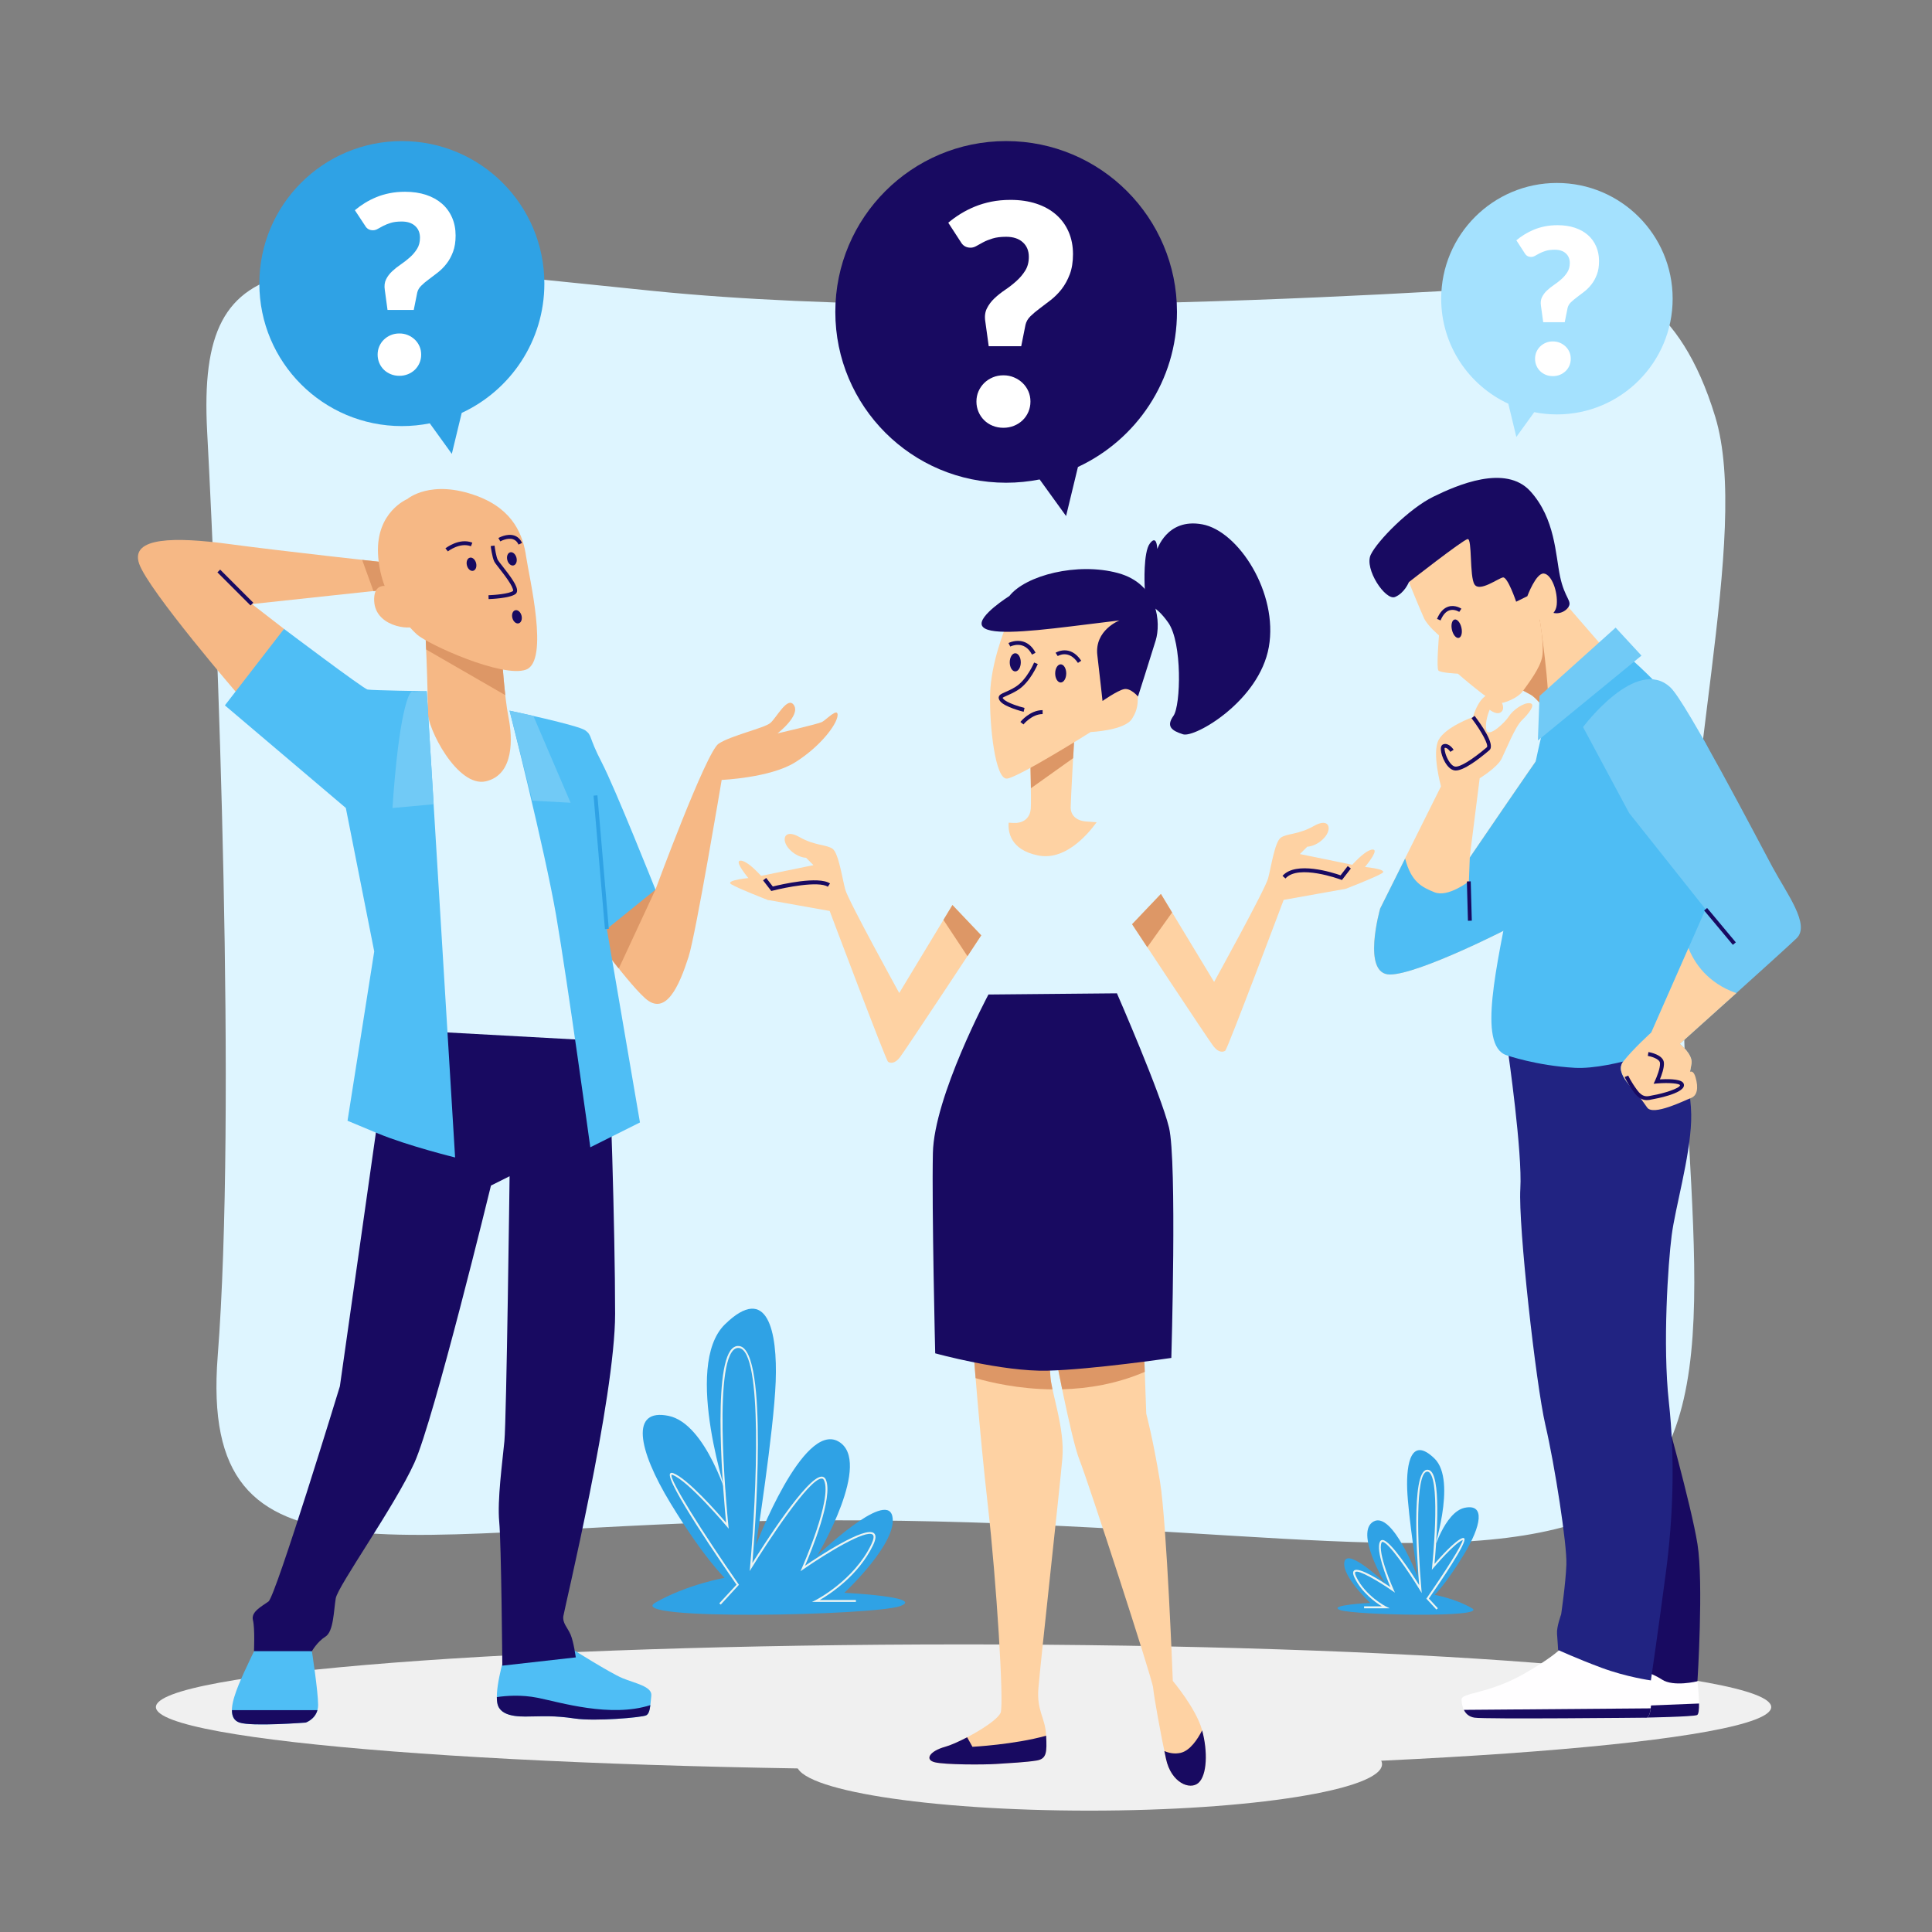 <svg width="500" height="500" viewBox="0 0 500 500" fill="none" xmlns="http://www.w3.org/2000/svg">
                            <rect x="0" y="0" width="500" height="500" fill="#808080" stroke="none"/>
                            <style>
                                #man_3 , #man_2 , #man_1 , #question_2 , #question_1 , #question_3 
                                ,#Group_35 , #Group_34 , #Group_33{
                                    transform-origin: center;
                                    transform-box: fill-box;
                                }
                                #man_3 ,  #man_1 , #Group_34{
                                    animation:translateY 2s linear infinite ;
                                }
                                #man_2 , #Group_33 , #Group_35{
                                    animation:translateX 2s linear infinite ;
                                }
                                #question_2 , #question_1{
                                    animation:rotate 2s linear infinite ;
                                }
                                #question_3{
                                    animation:rotateReverse 2s linear infinite ;
                                }
                                @keyframes translateY {

                                    0%,
                                    100% {
                                        transform: translateY(5px);
                                    }
                                
                                    50% {
                                        transform: translateY(-5px);
                                    }
                                }
                                @keyframes rotate {
                                    0% , 100% {
                                        transform: rotate(0deg)
                                    }
                                    50% {
                                        transform:  rotate(10deg);
                                    }
                                }
                                @keyframes rotateReverse {
                                    0% , 100% {
                                        transform: rotate(0deg)
                                    }
                                    50% {
                                        transform:  rotate(-10deg);
                                    }
                                }
                                @keyframes translateX {

                                    0%,
                                    100% {
                                        transform: translateX(5px);
                                    }
                                
                                    50% {
                                        transform: translateX(-5px);
                                    }
                                }
                            </style>
                            <g id="question 1">
                            <g id="BACKGROUND">
                            <path id="Vector" d="M409.02 72.98C409.02 72.98 261.29 84.66 168.9 75.28C76.51 65.9 50.89 60.45 53.61 111.69C56.34 162.93 61.24 287.76 56.34 350.99C51.43 414.22 102.67 394.6 205.7 393.51C308.72 392.42 370.87 407.14 410.11 393.51C449.35 379.88 436.82 323.19 435.73 262.69C434.64 202.18 453.17 138.41 443.91 107.88C434.64 77.34 418.29 72.44 409.02 72.98Z" fill="#DEF5FF"/>
                            </g>
                            <g id="OBJECTS">
                            <g id="Group">
                            <path id="Vector_2" d="M281.91 468.59C323.751 468.59 357.67 463.204 357.67 456.56C357.67 449.916 323.751 444.53 281.91 444.53C240.069 444.53 206.15 449.916 206.15 456.56C206.15 463.204 240.069 468.59 281.91 468.59Z" fill="#F0F0F0"/>
                            <path id="Vector_3" d="M249.37 458.01C364.809 458.01 458.39 450.748 458.39 441.79C458.39 432.832 364.809 425.57 249.37 425.57C133.932 425.57 40.35 432.832 40.35 441.79C40.35 450.748 133.932 458.01 249.37 458.01Z" fill="#F0F0F0"/>
                            </g>
                            <g id="Group_2">
                            <path id="Vector_4" d="M187.52 408.34C187.52 408.34 182.13 403.18 173.53 389.04C164.93 374.9 163.19 364.38 173.04 366.43C182.89 368.48 188.61 388.72 188.61 388.72C188.61 388.72 176.53 353.54 187.61 342.74C198.69 331.94 201.23 344.71 200.75 357.54C200.27 370.37 195.64 399.88 195.64 399.88C195.64 399.88 207.77 367.94 216.93 373.02C226.09 378.1 211.54 402.55 211.54 402.55C211.54 402.55 229.27 385.57 230.92 392.33C232.57 399.08 218.53 412.21 218.53 412.21C218.53 412.21 239.67 413.26 232.93 415.67C226.19 418.08 161.37 419.49 169.57 414.78C177.76 410.06 187.52 408.34 187.52 408.34Z" fill="#2FA2E5"/>
                            <path id="Vector_5" d="M186.53 415.27L186.16 414.93L190.61 410.11C187.23 405.25 172.03 383.18 173.43 381.36C173.54 381.22 173.76 381.08 174.2 381.24C177.91 382.59 185.8 391.6 187.92 394.08C187.34 388.22 184.21 354.09 189.48 349.01C190.03 348.48 190.66 348.26 191.35 348.36C198.99 349.45 195.37 396.61 194.71 404.52C197.4 400.19 208.85 382.15 212.64 382.15C212.66 382.15 212.68 382.15 212.71 382.15C213.02 382.17 213.44 382.31 213.71 382.89C215.77 387.35 209.88 401.63 208.33 405.22C211.72 402.91 223.9 394.85 226.18 396.79C226.78 397.3 226.7 398.33 225.94 399.92C222.16 407.79 214.69 412.62 212.16 414.08H221.51V414.58H210.13L211.08 414.11C211.18 414.06 220.99 409.07 225.49 399.7C226.12 398.38 226.25 397.5 225.86 397.17C224.18 395.75 214.2 401.75 207.9 406.13L207.16 406.64L207.53 405.82C207.61 405.64 215.48 387.91 213.26 383.1C213.08 382.71 212.85 382.66 212.68 382.65C212.66 382.65 212.64 382.65 212.63 382.65C209.38 382.65 198.52 399.25 194.59 405.68L194.03 406.59L194.12 405.53C195.83 386.31 197.44 349.74 191.28 348.86C190.74 348.79 190.27 348.95 189.83 349.37C184.36 354.64 188.46 394.42 188.5 394.82L188.59 395.63L188.06 395C187.96 394.88 178.12 383.19 174.03 381.7C173.87 381.64 173.82 381.66 173.82 381.66C173.05 382.7 182.01 396.88 191.13 409.98L191.24 410.14L186.53 415.27Z" fill="#EBF4F2"/>
                            </g>
                            <g id="Group_3">
                            <path id="Vector_6" d="M371.29 412.75C371.29 412.75 374.19 409.97 378.82 402.37C383.45 394.76 384.38 389.11 379.08 390.21C373.78 391.31 370.71 402.2 370.71 402.2C370.71 402.2 377.21 383.28 371.25 377.47C365.29 371.66 363.93 378.53 364.18 385.43C364.44 392.33 366.93 408.21 366.93 408.21C366.93 408.21 360.41 391.03 355.48 393.76C350.55 396.49 358.38 409.64 358.38 409.64C358.38 409.64 348.84 400.51 347.95 404.14C347.06 407.77 354.61 414.83 354.61 414.83C354.61 414.83 343.24 415.39 346.86 416.69C350.48 417.99 385.35 418.74 380.94 416.21C376.54 413.67 371.29 412.75 371.29 412.75Z" fill="#2FA2E5"/>
                            <path id="Vector_7" d="M371.74 416.55L369.14 413.73L369.26 413.56C373.77 407.09 378.44 399.79 378.56 398.54C376.28 399.48 371.15 405.58 371.09 405.64L370.56 406.27L370.64 405.46C370.66 405.25 372.86 383.9 369.96 381.11C369.75 380.91 369.53 380.83 369.28 380.86C366.29 381.29 366.78 399.25 367.85 411.22L367.94 412.28L367.38 411.37C364.46 406.58 359.28 399.04 357.78 399.04C357.77 399.04 357.76 399.04 357.76 399.04C357.69 399.04 357.62 399.07 357.55 399.22C356.38 401.76 360.59 411.25 360.64 411.35L361.01 412.17L360.27 411.66C356.8 409.25 351.55 406.15 350.75 406.83C350.69 406.88 350.53 407.12 350.98 408.05C353.38 413.05 358.62 415.72 358.68 415.75L359.63 416.22H353.02V415.72H357.63C356.01 414.73 352.42 412.2 350.54 408.27C350.38 407.94 349.89 406.92 350.44 406.45C351.66 405.41 357.52 409.18 359.85 410.76C358.84 408.36 356.05 401.33 357.11 399.02C357.28 398.65 357.55 398.56 357.75 398.55C357.76 398.55 357.78 398.55 357.79 398.55C359.8 398.55 365.4 407.22 367.28 410.23C366.79 404.35 365.13 380.96 369.23 380.38C369.63 380.32 370.01 380.45 370.33 380.76C373.11 383.43 371.62 400.74 371.24 404.73C372.65 403.1 376.53 398.76 378.43 398.07C378.75 397.95 378.91 398.09 378.97 398.17C379.73 399.16 372.9 409.22 369.79 413.7L372.12 416.22L371.74 416.55Z" fill="#EBF4F2"/>
                            </g>
                            <g id="man_3">
                            <g id="Group_4">
                            <g id="Group_5">
                            <path id="Vector_8" d="M67.07 424.65C67.07 424.65 63.32 432.15 61.71 436.16C60.1 440.18 58.76 444.73 61.98 445.8C65.19 446.87 79.12 445.8 79.12 445.8C79.12 445.8 82.33 444.73 82.33 441.25C82.33 437.77 80.72 427.33 80.72 427.33L67.07 424.65Z" fill="#4FBEF5"/>
                            <path id="Vector_9" d="M79.12 445.8C79.12 445.8 81.48 445.01 82.15 442.59H60.03C60.02 444.12 60.54 445.32 61.99 445.8C65.2 446.88 79.12 445.8 79.12 445.8Z" fill="#180A61"/>
                            </g>
                            <g id="Group_6">
                            <path id="Vector_10" d="M147.67 426.52C147.67 426.52 157.85 432.95 161.06 434.29C164.27 435.63 168.83 436.43 168.56 438.84C168.29 441.25 168.29 443.39 167.22 443.93C166.15 444.47 154.1 445.54 148.74 444.73C143.38 443.93 140.17 444.19 138.03 444.19C135.89 444.19 130.26 444.73 128.93 441.51C127.59 438.3 130.54 428.66 130.54 428.66C130.54 428.66 143.12 426.26 147.67 426.52Z" fill="#4FBEF5"/>
                            <path id="Vector_11" d="M167.22 443.93C167.9 443.59 168.15 442.59 168.31 441.29C157.97 444.59 144.96 440.55 139.1 439.38C134.93 438.55 130.97 438.85 128.58 439.21C128.58 440.13 128.68 440.94 128.93 441.53C130.27 444.74 135.89 444.21 138.03 444.21C140.17 444.21 143.39 443.94 148.74 444.75C154.1 445.54 166.15 444.47 167.22 443.93Z" fill="#180A61"/>
                            </g>
                            <path id="Vector_12" d="M101.08 266.39L87.96 358.77C87.96 358.77 71.36 413.13 69.48 414.47C67.61 415.81 64.93 417.15 65.46 419.29C66 421.43 65.73 427.32 65.73 427.32H80.73C80.73 427.32 82.07 424.91 84.21 423.57C86.35 422.23 86.35 416.88 86.89 413.66C87.43 410.45 102.15 389.83 107.24 378.58C112.33 367.33 127.06 306.82 127.06 306.82L131.88 304.41C131.88 304.41 131.08 367.34 130.54 372.96C130 378.58 128.67 388.22 129.2 393.85C129.74 399.47 130 431.07 130 431.07L149.01 428.93C149.01 428.93 148.47 424.91 147.67 423.04C146.87 421.17 145.53 420.09 145.8 418.22C146.07 416.35 159.19 361.72 159.19 340.03C159.19 318.34 157.85 275.76 157.32 273.89C156.78 272.02 154.91 269.34 154.91 269.34L101.08 266.39Z" fill="#180A61"/>
                            </g>
                            <g id="Group_7">
                            <path id="Vector_13" d="M73.5 162.76L65.2 156.33L102.69 152.31L100.28 145.62C100.28 145.62 73.23 142.67 59.31 140.8C45.39 138.93 33.6 138.93 36.01 145.89C38.42 152.85 61.98 180.17 61.98 180.17L73.5 162.76Z" fill="#F6B885"/>
                            <path id="Vector_14" d="M96.65 152.97L102.68 152.32L100.27 145.63C100.27 145.63 97.69 145.35 93.73 144.91L96.65 152.97Z" fill="#DD9766"/>
                            <path id="Vector_15" d="M56.976 147.416L56.269 148.123L64.839 156.693L65.546 155.986L56.976 147.416Z" fill="#180A61"/>
                            </g>
                            <g id="Group_8">
                            <path id="Vector_16" d="M110 161.62C110 161.62 110.86 179.32 110.65 183.85C110.43 188.38 118.42 203.92 125.76 202.2C133.1 200.47 132.67 190.98 131.59 185.58C130.51 180.18 129.86 169.39 129.86 169.39L110 161.62Z" fill="#F6B885"/>
                            <path id="Vector_17" d="M129.86 169.39L110 161.62C110 161.62 110.14 164.43 110.29 168.09L130.76 179.9C130.19 174.82 129.86 169.39 129.86 169.39Z" fill="#DD9766"/>
                            </g>
                            <g id="Group_9">
                            <path id="Vector_18" d="M105.4 129.16C105.4 129.16 97.33 132.44 97.83 143.28C98.33 154.12 105.14 161.69 107.92 164.21C110.69 166.73 130.11 175.56 136.16 173.29C142.21 171.02 136.92 149.33 136.16 144.04C135.4 138.74 133.03 131.96 123.55 128.4C111.45 123.86 105.4 129.16 105.4 129.16Z" fill="#F6B885"/>
                            <path id="Vector_19" d="M106.66 154.88C106.66 154.88 97.08 147.57 96.83 154.88C96.58 162.19 106.16 163.2 107.67 161.94" fill="#F6B885"/>
                            <path id="Vector_20" d="M126.45 155.05L126.42 154.05C127.84 154 131.74 153.71 132.79 152.93C132.94 151.87 130.45 148.68 129.25 147.15C128.5 146.19 128.07 145.64 127.92 145.33C127.36 144.22 127.01 141.44 127 141.32L127.99 141.2C128.08 141.96 128.42 144.09 128.82 144.89C128.94 145.13 129.48 145.81 130.05 146.54C132.21 149.3 133.99 151.7 133.81 153.01C133.77 153.32 133.63 153.57 133.4 153.74C131.9 154.84 127 155.03 126.45 155.05Z" fill="#180A61"/>
                            <path id="Vector_21" d="M134.97 159.32C135.21 160.26 134.88 161.15 134.22 161.32C133.57 161.49 132.84 160.87 132.6 159.93C132.36 158.99 132.69 158.1 133.35 157.93C134 157.76 134.73 158.38 134.97 159.32Z" fill="#180A61"/>
                            <path id="Vector_22" d="M123.21 145.72C123.45 146.66 123.12 147.55 122.46 147.72C121.81 147.89 121.08 147.27 120.84 146.33C120.6 145.39 120.93 144.5 121.59 144.33C122.24 144.16 122.97 144.78 123.21 145.72Z" fill="#180A61"/>
                            <path id="Vector_23" d="M133.66 144.33C133.9 145.27 133.57 146.16 132.91 146.33C132.26 146.5 131.53 145.88 131.29 144.94C131.05 144 131.38 143.11 132.04 142.94C132.69 142.77 133.42 143.39 133.66 144.33Z" fill="#180A61"/>
                            <path id="Vector_24" d="M115.9 142.7L115.28 141.91C115.43 141.8 118.87 139.12 122.24 140.44L121.88 141.37C119.04 140.27 115.93 142.67 115.9 142.7Z" fill="#180A61"/>
                            <path id="Vector_25" d="M134.2 140.94C133.87 140.21 133.4 139.76 132.76 139.55C131.3 139.08 129.5 140.1 129.48 140.11L128.98 139.24C129.07 139.19 131.18 137.99 133.06 138.59C133.97 138.88 134.65 139.53 135.1 140.51L134.2 140.94Z" fill="#180A61"/>
                            </g>
                            <g id="Group_10">
                            <path id="Vector_26" d="M110.44 178.89L117.78 299.55C117.78 299.55 105.48 296.53 97.71 293.29C89.94 290.05 89.94 290.05 89.94 290.05L96.85 246.23L89.5 209.1L58.2 182.55L73.5 162.76C73.5 162.76 94.03 178.23 95.11 178.45C96.19 178.67 110.44 178.89 110.44 178.89Z" fill="#4FBEF5"/>
                            <path id="Vector_27" d="M106.98 179.1C106.98 179.1 105.9 177.37 104.17 186.01C102.44 194.64 101.58 209.11 101.58 209.11L112.24 208.14L110.43 178.9L106.98 179.1Z" fill="#71CAF6"/>
                            </g>
                            <path id="Vector_28" d="M169.63 230.24C169.63 230.24 182.75 194.63 185.96 192.48C189.17 190.34 197.74 188.46 199.35 187.12C200.96 185.78 203.9 179.89 205.51 182.57C207.12 185.25 201.23 189.8 201.23 189.8C201.23 189.8 211.67 187.39 212.74 186.85C213.81 186.31 217.02 182.83 216.76 185.24C216.49 187.65 212.21 193.27 205.78 197.29C199.35 201.31 186.77 201.84 186.77 201.84C186.77 201.84 180.07 241.81 178.2 247.63C175.79 255.13 172.31 263.16 166.95 258.34C161.59 253.52 150.08 237.19 150.08 237.19L165.08 227.01L169.63 230.24Z" fill="#F6B885"/>
                            <path id="Vector_29" d="M165.08 227.03L150.08 237.21C150.08 237.21 155.05 244.26 159.98 250.47L160.17 250.58L169.62 230.25L165.08 227.03Z" fill="#DD9766"/>
                            <g id="Group_11">
                            <path id="Vector_30" d="M131.88 183.92C131.88 183.92 140.98 219.8 143.93 236.94C146.88 254.08 152.77 296.92 152.77 296.92L165.62 290.49L157.05 240.42L169.64 230.24C169.64 230.24 159.2 204 155.72 197.3C152.24 190.61 153.31 190.34 151.44 189C149.55 187.67 131.88 183.92 131.88 183.92Z" fill="#4FBEF5"/>
                            <path id="Vector_31" d="M138.03 185.26L147.67 207.75L137.77 207.21L131.88 183.92L138.03 185.26Z" fill="#71CAF6"/>
                            <g id="Group_12">
                            <path id="Vector_32" d="M154.607 205.827L153.611 205.912L156.558 240.457L157.554 240.372L154.607 205.827Z" fill="#2FA2E5"/>
                            </g>
                            </g>
                            </g>
                            <g id="man_2">
                            <g id="Group_13">
                            <path id="Vector_33" d="M251.88 349.01C251.88 349.01 253.43 370.07 255.65 389.57C257.87 409.08 259.86 440.77 258.97 443.21C258.08 445.65 248.55 450.97 244.56 452.08C240.57 453.19 239.24 455.4 241.9 456.07C244.56 456.73 254.53 456.73 257.86 456.51C261.18 456.29 265.62 456.07 268.28 455.62C270.94 455.18 270.94 453.4 270.72 448.97C270.5 444.54 268.28 442.76 268.73 437C269.17 431.24 274.27 385.13 274.94 377.38C275.61 369.62 272.06 360.31 271.84 356.1C271.62 351.89 270.95 347.9 270.95 347.9L251.88 349.01Z" fill="#FED2A3"/>
                            <path id="Vector_34" d="M271.83 356.1C271.61 351.89 270.94 347.9 270.94 347.9L251.88 349.01C251.88 349.01 252.1 351.96 252.48 356.66C256.22 357.75 263.54 359.49 272.38 359.57C272.1 358.22 271.88 357.03 271.83 356.1Z" fill="#DD9766"/>
                            <path id="Vector_35" d="M250.3 449.61C248.11 450.75 245.99 451.69 244.57 452.08C240.58 453.19 239.25 455.4 241.91 456.07C244.57 456.73 254.54 456.73 257.87 456.51C261.19 456.29 265.63 456.07 268.29 455.62C270.9 455.18 270.95 453.46 270.74 449.2C262.55 451.5 251.67 452.07 251.67 452.07L250.3 449.61Z" fill="#180A61"/>
                            </g>
                            <g id="Group_14">
                            <path id="Vector_36" d="M272.72 348.56C272.72 348.56 277.15 372.28 279.37 377.82C281.59 383.36 298.21 434.34 298.43 436.78C298.65 439.22 300.42 448.97 301.75 455.18C303.08 461.39 307.96 463.38 310.17 461.39C312.39 459.4 312.61 453.19 311.06 447.65C309.51 442.11 303.52 435.02 303.52 435.02C303.52 435.02 301.97 394.24 300.2 383.37C298.43 372.51 296.65 365.86 296.65 365.86L295.99 347.46L272.72 348.56Z" fill="#FED2A3"/>
                            <path id="Vector_37" d="M274.89 359.55C281.58 359.37 288.98 358.17 296.27 355.04L296 347.46L272.73 348.57C272.72 348.56 273.66 353.59 274.89 359.55Z" fill="#DD9766"/>
                            <path id="Vector_38" d="M301.76 455.18C303.09 461.39 307.97 463.38 310.18 461.39C312.37 459.42 312.61 453.31 311.11 447.82C309.98 450.04 308.01 453.08 305.53 453.64C303.95 453.99 302.51 453.68 301.34 453.17C301.48 453.86 301.62 454.54 301.76 455.18Z" fill="#180A61"/>
                            </g>
                            <g id="Group_15">
                            <path id="Vector_39" d="M246.49 234.22L232.72 256.99C232.72 256.99 219.52 233.08 218.75 230.21C217.98 227.34 217.03 220.84 215.5 219.69C213.97 218.54 210.91 218.92 206.89 216.63C202.87 214.33 202.11 217.4 204.21 219.69C206.31 221.99 208.61 221.99 208.61 221.99L210.52 223.9L194.64 227.15C194.64 227.15 187.37 227.72 189.28 228.87C191.19 230.02 198.65 232.89 198.65 232.89L214.72 235.76C214.72 235.76 229.26 274.41 229.83 274.79C230.4 275.17 231.55 275.36 232.89 273.64C234.23 271.92 253.93 242.07 253.93 242.07L246.49 234.22Z" fill="#FED2A3"/>
                            <path id="Vector_40" d="M244.16 238.07L250.38 247.47C252.51 244.25 253.95 242.06 253.95 242.06L246.49 234.22L244.16 238.07Z" fill="#DD9766"/>
                            <path id="Vector_41" d="M198.66 232.88C198.66 232.88 189.09 222.93 191.58 222.74C194.07 222.55 199.81 230.01 199.81 230.01C199.81 230.01 209.18 226.37 212.05 229.63C214.92 232.88 213.77 233.46 213.77 233.46" fill="#FED2A3"/>
                            <path id="Vector_42" d="M199.61 230.59L197.48 227.84L198.29 227.21L200 229.43C202.18 228.89 211.83 226.65 214.81 228.64L214.24 229.49C211.88 227.92 203.11 229.69 199.93 230.51L199.61 230.59Z" fill="#180A61"/>
                            </g>
                            <g id="Group_16">
                            <path id="Vector_43" d="M300.44 231.35L314.21 254.12C314.21 254.12 327.41 230.21 328.18 227.34C328.95 224.47 329.9 217.97 331.43 216.82C332.96 215.67 336.02 216.05 340.04 213.76C344.06 211.46 344.82 214.53 342.72 216.82C340.62 219.12 338.32 219.12 338.32 219.12L336.41 221.03L352.29 224.28C352.29 224.28 359.56 224.85 357.65 226C355.74 227.15 348.28 230.02 348.28 230.02L332.21 232.89C332.21 232.89 317.67 271.54 317.1 271.92C316.53 272.3 315.38 272.49 314.04 270.77C312.7 269.05 293 239.2 293 239.2L300.44 231.35Z" fill="#FED2A3"/>
                            <path id="Vector_44" d="M296.91 245.14L303.34 236.14L300.44 231.35L292.98 239.19C292.98 239.19 294.59 241.63 296.91 245.14Z" fill="#DD9766"/>
                            <path id="Vector_45" d="M348.27 230.01C348.27 230.01 357.84 220.06 355.35 219.87C352.86 219.68 347.12 227.14 347.12 227.14C347.12 227.14 337.75 223.51 334.88 226.76C332.01 230.01 333.16 230.59 333.16 230.59" fill="#FED2A3"/>
                            <path id="Vector_46" d="M347.29 227.75L346.94 227.62C346.83 227.58 336 223.57 332.68 227.35L331.91 226.68C335.35 222.74 344.93 225.83 346.94 226.53L348.79 224.14L349.6 224.77L347.29 227.75Z" fill="#180A61"/>
                            </g>
                            <path id="Vector_47" d="M255.81 257.38C255.81 257.38 241.73 283.74 241.43 298.42C241.13 313.1 242.03 350.24 242.03 350.24C242.03 350.24 259.4 355.03 271.09 354.73C282.77 354.43 303.14 351.43 303.14 351.43C303.14 351.43 304.64 300.51 302.54 291.82C300.44 283.13 289.06 257.07 289.06 257.07L255.81 257.38Z" fill="#180A61"/>
                            <g id="Group_17">
                            <g id="Group_18">
                            <path id="Vector_48" d="M283.81 212.8C282.64 212.71 281.68 212.64 281.11 212.6C278.43 212.41 277.09 210.88 277.09 208.96C277.09 207.05 278.05 190.4 278.05 190.4L266.57 194.23C266.57 194.23 266.95 207.24 266.76 209.34C266.57 211.44 265.23 212.78 263.12 212.97C262.66 213.01 261.91 212.98 261.04 212.91C260.86 215.09 261.34 219.93 268.67 221.39C275.36 222.74 281.01 216.62 283.81 212.8Z" fill="#FED2A3"/>
                            <path id="Vector_49" d="M278.06 190.41L266.58 194.24C266.58 194.24 266.74 199.6 266.8 204L277.73 196.21C277.91 192.98 278.06 190.41 278.06 190.41Z" fill="#DD9766"/>
                            </g>
                            </g>
                            <g id="Group_19">
                            <path id="Vector_50" d="M296.23 151.38C296.23 151.38 295.85 142.96 297.57 140.67C299.29 138.37 299.48 141.44 299.48 142.01C299.48 142.58 301.78 133.97 311.15 135.7C320.52 137.42 330.86 153.49 328.37 167.46C325.88 181.43 309.24 190.99 306.18 190.04C303.12 189.08 301.78 187.94 303.69 185.26C305.6 182.58 305.99 166.32 302.35 161.15C298.71 155.98 296.42 156.56 296.42 156.56L296.23 151.38Z" fill="#180A61"/>
                            <g id="Group_20">
                            <path id="Vector_51" d="M260.26 162.28C260.26 162.28 256.43 171.46 256.24 179.69C256.05 187.92 257.58 201.88 260.64 201.5C263.7 201.12 282.26 189.45 282.26 189.45C282.26 189.45 291.06 189.07 292.97 186.01C294.88 182.95 294.5 181.23 294.31 175.49C294.12 169.75 299.09 164.97 295.46 159.42C291.82 153.87 276.9 152.15 269.82 154.64C262.75 157.12 260.26 162.28 260.26 162.28Z" fill="#FED2A3"/>
                            <path id="Vector_52" d="M274.51 176.63C275.3 176.63 275.94 175.578 275.94 174.28C275.94 172.982 275.3 171.93 274.51 171.93C273.72 171.93 273.08 172.982 273.08 174.28C273.08 175.578 273.72 176.63 274.51 176.63Z" fill="#180A61"/>
                            <path id="Vector_53" d="M264.18 171.41C264.18 172.71 263.54 173.76 262.75 173.76C261.96 173.76 261.32 172.71 261.32 171.41C261.32 170.11 261.96 169.06 262.75 169.06C263.54 169.06 264.18 170.11 264.18 171.41Z" fill="#180A61"/>
                            <path id="Vector_54" d="M278.97 171.56C276.62 168.03 273.86 169.72 273.74 169.79L273.19 168.93C273.23 168.91 276.9 166.6 279.82 170.99L278.97 171.56Z" fill="#180A61"/>
                            <path id="Vector_55" d="M267.08 169.41C265.06 165.53 261.6 167.26 261.46 167.33L260.99 166.42C261.07 166.38 262.88 165.45 264.87 166.07C266.17 166.48 267.22 167.44 268 168.93L267.08 169.41Z" fill="#180A61"/>
                            <path id="Vector_56" d="M264.92 184.21C264.43 184.09 260.13 182.98 258.92 181.56C258.68 181.28 258.37 180.85 258.48 180.37C258.61 179.79 259.23 179.52 260.17 179.11C260.86 178.81 261.8 178.4 262.86 177.73C265.74 175.93 267.61 171.51 267.63 171.46L268.58 171.85C268.5 172.04 266.57 176.62 263.4 178.59C262.27 179.3 261.29 179.72 260.57 180.04C260.11 180.24 259.59 180.47 259.47 180.61C259.49 180.62 259.53 180.71 259.68 180.89C260.53 181.89 263.92 182.91 265.15 183.21L264.92 184.21Z" fill="#180A61"/>
                            <path id="Vector_57" d="M264.87 187.48L264.07 186.84C264.17 186.72 266.56 183.78 269.83 183.78V184.8C267.06 184.8 264.89 187.45 264.87 187.48Z" fill="#180A61"/>
                            </g>
                            <path id="Vector_58" d="M261.22 154.25C261.22 154.25 252.99 159.42 254.14 161.9C255.29 164.39 264.85 163.62 277.29 162.09C289.73 160.56 289.73 160.56 289.73 160.56C289.73 160.56 283.23 163.05 283.99 169.55C284.76 176.05 285.33 181.41 285.33 181.41C285.33 181.41 289.16 178.73 290.88 178.35C292.6 177.97 294.51 180.26 294.51 180.26C294.51 180.26 297.76 170.12 299.1 165.72C300.44 161.32 299.87 151.18 289.34 148.31C278.82 145.45 265.43 148.89 261.22 154.25Z" fill="#180A61"/>
                            </g>
                            </g>
                            <g id="man_1">
                            <g id="Group_21">
                            <g id="Group_22">
                            <path id="Vector_59" d="M439.3 435.11C439.3 435.11 440.3 443.43 439.19 443.87C438.08 444.31 425.81 444.53 425.81 444.53H413.33H405.45C405.45 444.53 404.52 440.15 406.11 438.62C407.7 437.09 416.45 431.39 419.18 428.55C421.91 425.7 423.75 423.51 423.75 423.51L439.3 435.11Z" fill="#FFFEFF"/>
                            <path id="Vector_60" d="M439.71 440.87C439.73 442.41 439.61 443.7 439.19 443.86C438.08 444.3 425.81 444.52 425.81 444.52H413.33H405.45C405.45 444.52 405.23 443.49 405.19 442.25L439.71 440.87Z" fill="#180A61"/>
                            </g>
                            <path id="Vector_61" d="M430.36 363.51C430.36 363.51 437.71 389.57 439.31 399.64C440.91 409.71 439.3 435.11 439.3 435.11C439.3 435.11 433.11 436.64 430.12 434.67C427.13 432.7 423.65 432.04 423.65 432.04C423.65 432.04 426.2 416.49 426.7 403.14C427.2 389.78 428.55 382.78 427.34 374.24C426.12 365.7 428.14 358.47 430.36 363.51Z" fill="#180A61"/>
                            </g>
                            <g id="Group_23">
                            <path id="Vector_62" d="M405.97 424.6C405.97 424.6 404.1 427.67 394.48 433.14C384.86 438.61 378.1 437.96 378.24 439.93C378.39 441.9 378.96 444.09 381.57 444.53C384.18 444.97 425.8 444.53 425.8 444.53C425.8 444.53 426.88 444.97 427.2 442.12C427.53 439.27 427.7 434.68 427.11 432.7C426.54 430.73 405.97 424.6 405.97 424.6Z" fill="#FFFEFF"/>
                            <path id="Vector_63" d="M427.21 442.12C426.88 444.97 425.81 444.53 425.81 444.53C425.81 444.53 384.19 444.97 381.58 444.53C380.13 444.29 379.32 443.49 378.85 442.51L427.21 442.12Z" fill="#180A61"/>
                            </g>
                            <path id="Vector_64" d="M390.29 272.24C390.29 272.24 394.03 298.26 393.46 307.67C392.89 317.09 397.49 358.25 399.94 368.76C402.4 379.27 405.57 399.85 405.38 404.89C405.19 409.93 404.02 417.81 404.02 417.81C404.02 417.81 402.8 421.09 402.96 422.85C403.11 424.6 403.24 427.01 403.24 427.01C403.24 427.01 407.98 429.2 414.45 431.61C420.93 434.02 427.25 434.89 427.25 434.89C427.25 434.89 429.3 420.88 431.14 406.86C432.98 392.85 433.54 377.74 431.9 362.85C430.26 347.96 431.7 326.94 432.63 319.71C433.56 312.48 437.31 299.78 437.67 290.15C438.03 280.52 433.66 268.69 433.66 268.69C433.66 268.69 420.76 273.73 408.73 273.29C396.7 272.85 393.52 270.22 393.52 270.22L390.29 272.24Z" fill="#212382"/>
                            <g id="Group_24">
                            <path id="Vector_65" d="M387.76 180.3C387.76 180.3 389.78 182.83 388.67 184.1C387.57 185.37 385.52 183.68 385.52 183.68C385.52 183.68 384.14 186.85 384.69 188.96C385.24 191.07 389.62 186.85 390.52 185.37C391.42 183.89 394.24 181.78 395.92 181.99C397.6 182.2 395.61 184.73 393.85 186.42C392.1 188.11 389.77 194.02 388.62 196.34C387.48 198.66 382.94 201.41 382.94 201.41L380.35 221.94C380.35 221.94 397.85 196.25 398.76 195.2C399.68 194.14 403.31 200.65 400.74 208.22C398.17 215.79 393.1 238.66 392.01 239.36C390.93 240.06 367.08 252.2 359.69 252.2C352.3 252.2 357.16 235.13 357.16 235.13L372.93 203.51C372.93 203.51 370.51 194.85 372.32 191.48C374.13 188.1 381.2 185.57 381.2 185.57C381.2 185.57 383.43 177.34 387.76 180.3Z" fill="#FED2A3"/>
                            <path id="Vector_66" d="M357.19 235.14L363.65 222.19C365.21 228.28 368 229.6 371.25 230.92C374.72 232.33 380.15 228.1 380.15 228.1L380.38 221.94C380.38 221.94 397.88 196.25 398.79 195.2C399.71 194.14 403.34 200.65 400.77 208.22C398.2 215.79 393.13 238.66 392.04 239.36C390.95 240.06 367.11 252.2 359.72 252.2C352.33 252.2 357.19 235.14 357.19 235.14Z" fill="#4EBDF4"/>
                            <path id="Vector_67" d="M380.624 228.093L379.625 228.12L379.903 238.296L380.902 238.269L380.624 228.093Z" fill="#180A61"/>
                            <g id="Group_25">
                            <path id="Vector_68" d="M381.23 185.58C381.23 185.58 386.57 192.56 385.12 193.8C383.67 195.03 378.58 199.25 376.48 198.9C374.38 198.55 372.64 193.45 373.71 193.09C374.78 192.74 375.78 194.32 375.78 194.32" fill="#FED2A3"/>
                            <path id="Vector_69" d="M376.73 199.41C376.62 199.41 376.51 199.4 376.4 199.38C374.45 199.05 373.02 195.77 372.9 194.09C372.82 193.07 373.21 192.72 373.56 192.61C374.99 192.15 376.16 193.97 376.2 194.05L375.35 194.58C375.14 194.26 374.43 193.37 373.86 193.56C373.81 193.7 373.87 194.69 374.44 195.97C375.04 197.33 375.87 198.28 376.56 198.39C377.77 198.6 380.86 196.73 384.79 193.4C385.36 192.92 383.47 189.33 380.83 185.87L381.62 185.26C383.31 187.47 387.08 192.77 385.44 194.16C382.58 196.6 378.81 199.41 376.73 199.41Z" fill="#180A61"/>
                            </g>
                            </g>
                            <path id="Vector_70" d="M418.2 167.52C418.2 167.52 402.1 182.53 400.37 185.74C398.64 188.96 394.19 213.43 390.9 231.29C387.54 249.53 382.26 270.55 389.88 273.09C389.88 273.09 397.67 275.81 407.57 276.35C417.46 276.89 434.74 270.14 434.74 270.14L445.06 223.25C445.06 223.25 443.88 199.79 442.22 194.16C440.55 188.54 424.22 171.28 418.2 167.52Z" fill="#4EBDF4"/>
                            <g id="Group_26">
                            <g id="Group_27">
                            <g id="Group_28">
                            <path id="Vector_71" d="M403.72 154.62L419.61 172.94L401.56 185.74C401.56 185.74 397.86 180.63 396.01 179.72C394.16 178.8 390.85 176.71 390.85 176.71C390.85 176.71 397.52 159.39 398.1 157.38C398.68 155.37 399.78 152.61 399.78 152.61L403.72 154.62Z" fill="#FED2A3"/>
                            <path id="Vector_72" d="M397.28 159.7L399.63 156.93L398.49 160.37C398.49 160.37 401.26 178.64 400.62 184.5C399.4 182.93 397.27 180.34 396.01 179.72C394.16 178.8 390.85 176.71 390.85 176.71C390.85 176.71 395.36 164.97 397.28 159.7Z" fill="#DD9766"/>
                            </g>
                            <path id="Vector_73" d="M364.62 150.65C364.62 150.65 363.5 153.49 361.03 154.5C358.56 155.51 353 147.21 354.75 143.56C356.5 139.91 364.71 131.61 370.9 128.57C377.09 125.53 389.65 120.06 396.07 127.15C402.49 134.24 402.55 143.56 403.75 149.23C404.96 154.9 406.96 155.51 405.89 157.13C404.82 158.75 401.74 159.76 399.62 156.93C397.5 154.09 394.74 157.34 392.91 157.54C391.08 157.74 389.59 154.1 388.13 155.31C386.67 156.53 381.99 157.13 380.08 153.89C378.18 150.65 377.13 145.99 377.13 145.99L364.62 150.65Z" fill="#180A61"/>
                            <g id="Group_29">
                            <path id="Vector_74" d="M364.62 150.65C364.62 150.65 367.59 157.94 368.53 159.97C369.47 162 372.41 164.43 372.41 164.43C372.41 164.43 371.69 172.94 372.27 173.54C372.85 174.15 377.3 174.35 377.3 174.35C377.3 174.35 386.13 182.05 387.75 182.05C389.37 182.05 392.87 180.63 394.15 178.81C395.43 176.99 398.62 172.94 399.14 169.9C399.66 166.86 398.48 160.38 398.48 160.38C398.48 160.38 402.55 159.97 402.88 156.53C403.21 153.09 401.55 148.63 399.54 148.43C397.52 148.23 395.27 154.3 395.27 154.3L392.38 155.72C392.38 155.72 390.19 149.24 388.97 149.44C387.75 149.64 382.95 153.29 381.61 151.26C380.27 149.23 381.04 139.31 379.82 139.51C378.6 139.71 364.62 150.65 364.62 150.65Z" fill="#FED2A3"/>
                            <path id="Vector_75" d="M375.77 163.04C376.08 164.35 376.88 165.26 377.55 165.08C378.22 164.9 378.52 163.69 378.2 162.38C377.89 161.07 377.09 160.16 376.42 160.34C375.75 160.52 375.46 161.73 375.77 163.04Z" fill="#180A61"/>
                            <path id="Vector_76" d="M372.82 160.56L371.9 160.18C372.62 158.43 373.63 157.35 374.89 156.98C376.62 156.46 378.14 157.49 378.21 157.53L377.65 158.36C377.64 158.35 376.44 157.56 375.17 157.94C374.21 158.23 373.42 159.11 372.82 160.56Z" fill="#180A61"/>
                            </g>
                            </g>
                            <path id="Vector_77" d="M424.81 169.67L398 191.64L398.43 180.12L418.12 162.43L424.81 169.67Z" fill="#71CAF6"/>
                            </g>
                            <g id="Group_30">
                            <path id="Vector_78" d="M409.69 188.17C409.69 188.17 423.52 169.61 432.32 177.92C436.45 181.82 454.92 217.36 458.68 224.33C462.44 231.3 468.57 239.34 464.96 242.82C461.35 246.3 434.73 270.15 434.73 270.15C434.73 270.15 438.11 272.83 437.76 275.24C437.4 277.65 436.8 279.53 436.8 279.53L437.21 283.01C437.21 283.01 427.89 288.64 425.6 285.42C423.31 282.2 417.57 277.92 420.1 274.7C422.63 271.48 427.35 267.2 427.35 267.2L441.4 235.31L421.62 210.41" fill="#71CAF6"/>
                            <path id="Vector_79" d="M427.35 267.21L436.97 245.37C438.47 249.11 441.86 254.39 449.36 257.02C441.94 263.7 434.75 270.15 434.75 270.15C434.75 270.15 438.13 272.83 437.78 275.24C437.42 277.65 436.82 279.53 436.82 279.53L437.23 283.01C437.23 283.01 427.91 288.64 425.62 285.42C423.33 282.2 417.59 277.92 420.12 274.7C422.63 271.49 427.35 267.21 427.35 267.21Z" fill="#FED2A3"/>
                            <g id="Group_31">
                            <path id="Vector_80" d="M432.07 278.72C434.5 278.44 436.4 278.2 436.4 278.2C436.4 278.2 437.94 275.87 438.79 278.76C439.65 281.65 439.19 283.58 437.62 284.16C436.06 284.74 427.75 288.94 426.25 286.58C426.07 286.3 423.45 282.67 423.28 282.4" fill="#FED2A3"/>
                            </g>
                            <g id="Group_32">
                            <path id="Vector_81" d="M426.55 272.76C426.55 272.76 430 273.34 430.13 275.07C430.26 276.81 428.79 279.89 428.79 279.89C428.79 279.89 435.37 279.31 435.31 280.85C435.25 282.39 429.03 283.74 427.87 283.94C426.71 284.13 425.13 284.9 423.3 282.4C421.46 279.89 420.94 278.54 420.94 278.54" fill="#FED2A3"/>
                            <path id="Vector_82" d="M426.2 284.71C425.23 284.71 424.08 284.33 422.89 282.7C421.04 280.17 420.49 278.79 420.46 278.73L421.39 278.36C421.4 278.37 421.93 279.7 423.69 282.11C425.1 284.04 426.21 283.79 427.28 283.56C427.45 283.52 427.62 283.49 427.77 283.46C430.52 283 434.77 281.65 434.8 280.85C434.63 280.42 431.97 280.13 428.82 280.4L427.95 280.48L428.32 279.69C428.71 278.86 429.71 276.43 429.61 275.12C429.53 274.02 427.24 273.39 426.45 273.26L426.62 272.27C427.01 272.34 430.46 272.97 430.62 275.04C430.72 276.35 430.02 278.28 429.58 279.34C431.25 279.24 434.52 279.18 435.47 280.08C435.7 280.3 435.82 280.58 435.81 280.88C435.73 283.09 428.02 284.43 427.95 284.44C427.81 284.46 427.66 284.5 427.51 284.53C427.13 284.62 426.69 284.71 426.2 284.71Z" fill="#180A61"/>
                            </g>
                            <path id="Vector_83" d="M441.799 234.987L441.031 235.628L448.46 244.525L449.228 243.884L441.799 234.987Z" fill="#180A61"/>
                            </g>
                            </g>
                            <g id="Group_33">
                            <path id="Vector_84" d="M140.88 73.39C140.88 53.02 124.37 36.51 104 36.51C83.63 36.51 67.12 53.02 67.12 73.39C67.12 93.76 83.63 110.27 104 110.27C106.47 110.27 108.89 110.02 111.23 109.56L116.93 117.46L119.49 106.86C132.12 101.01 140.88 88.23 140.88 73.39Z" fill="#2FA2E5"/>
                            <g id="question_3">
                            <path id="Vector_85" d="M91.84 54.4C92.63 53.74 93.49 53.12 94.42 52.54C95.35 51.96 96.35 51.46 97.41 51.02C98.48 50.58 99.62 50.24 100.85 50C102.08 49.75 103.41 49.63 104.84 49.63C106.85 49.63 108.66 49.9 110.27 50.43C111.88 50.96 113.25 51.73 114.39 52.72C115.52 53.71 116.39 54.91 117 56.31C117.61 57.71 117.91 59.26 117.91 60.97C117.91 62.59 117.69 64 117.24 65.18C116.79 66.37 116.23 67.4 115.54 68.27C114.86 69.15 114.1 69.9 113.28 70.54C112.46 71.18 111.68 71.77 110.94 72.32C110.2 72.86 109.56 73.4 109.02 73.94C108.48 74.47 108.13 75.07 107.98 75.73L107.08 80.21H100.29L99.59 75.05C99.42 74 99.53 73.09 99.91 72.31C100.29 71.53 100.82 70.83 101.5 70.2C102.17 69.57 102.93 68.97 103.76 68.41C104.59 67.84 105.37 67.24 106.1 66.58C106.83 65.93 107.44 65.2 107.94 64.4C108.44 63.6 108.69 62.64 108.69 61.53C108.69 60.25 108.27 59.23 107.43 58.47C106.59 57.71 105.43 57.33 103.96 57.33C102.83 57.33 101.88 57.45 101.13 57.68C100.37 57.92 99.72 58.18 99.18 58.46C98.64 58.75 98.16 59.01 97.75 59.24C97.34 59.48 96.94 59.59 96.53 59.59C95.61 59.59 94.93 59.2 94.48 58.4L91.84 54.4ZM97.73 91.78C97.73 91.01 97.87 90.3 98.16 89.63C98.45 88.97 98.84 88.39 99.35 87.9C99.85 87.41 100.44 87.02 101.13 86.73C101.81 86.44 102.56 86.3 103.37 86.3C104.16 86.3 104.9 86.44 105.58 86.73C106.26 87.02 106.86 87.41 107.37 87.9C107.88 88.39 108.28 88.97 108.57 89.63C108.86 90.29 109 91.01 109 91.78C109 92.55 108.86 93.27 108.57 93.94C108.28 94.61 107.88 95.19 107.37 95.69C106.86 96.18 106.26 96.57 105.58 96.84C104.9 97.12 104.16 97.26 103.37 97.26C102.56 97.26 101.81 97.12 101.13 96.84C100.45 96.56 99.85 96.18 99.35 95.69C98.85 95.2 98.45 94.62 98.16 93.94C97.88 93.26 97.73 92.54 97.73 91.78Z" fill="white"/>
                            </g>
                            </g>
                            <g id="Group_34">
                            <path id="Vector_86" d="M304.6 80.72C304.6 56.3 284.81 36.51 260.39 36.51C235.97 36.51 216.18 56.3 216.18 80.72C216.18 105.14 235.97 124.93 260.39 124.93C263.36 124.93 266.25 124.63 269.06 124.08L275.9 133.55L278.97 120.85C294.09 113.82 304.6 98.5 304.6 80.72Z" fill="#180A61"/>
                            <g id="question_1">
                            <path id="Vector_87" d="M245.41 57.64C246.39 56.82 247.45 56.05 248.6 55.34C249.75 54.63 250.99 54 252.31 53.46C253.63 52.92 255.05 52.5 256.57 52.19C258.09 51.89 259.74 51.73 261.51 51.73C263.99 51.73 266.23 52.06 268.23 52.72C270.23 53.38 271.92 54.33 273.33 55.56C274.73 56.79 275.81 58.27 276.56 60C277.31 61.73 277.69 63.65 277.69 65.77C277.69 67.78 277.41 69.52 276.86 70.98C276.3 72.45 275.6 73.72 274.76 74.81C273.91 75.89 272.98 76.83 271.96 77.63C270.94 78.42 269.98 79.16 269.07 79.83C268.16 80.5 267.37 81.17 266.69 81.83C266.02 82.49 265.59 83.23 265.4 84.05L264.29 89.6H255.88L255 83.22C254.79 81.93 254.92 80.8 255.4 79.83C255.88 78.87 256.53 77.99 257.36 77.21C258.19 76.43 259.12 75.69 260.16 74.99C261.19 74.29 262.16 73.54 263.05 72.73C263.95 71.92 264.71 71.03 265.33 70.03C265.95 69.04 266.26 67.86 266.26 66.48C266.26 64.89 265.74 63.63 264.69 62.69C263.65 61.75 262.21 61.28 260.39 61.28C258.99 61.28 257.82 61.43 256.88 61.72C255.94 62.01 255.14 62.33 254.46 62.69C253.79 63.05 253.2 63.37 252.7 63.66C252.2 63.95 251.7 64.1 251.19 64.1C250.05 64.1 249.21 63.61 248.65 62.63L245.41 57.64ZM252.7 103.92C252.7 102.97 252.88 102.08 253.24 101.26C253.6 100.44 254.09 99.73 254.71 99.12C255.33 98.51 256.06 98.03 256.91 97.67C257.76 97.31 258.68 97.13 259.69 97.13C260.67 97.13 261.58 97.31 262.43 97.67C263.28 98.03 264.02 98.51 264.65 99.12C265.28 99.73 265.78 100.44 266.14 101.26C266.5 102.08 266.68 102.96 266.68 103.92C266.68 104.87 266.5 105.76 266.14 106.6C265.78 107.43 265.29 108.15 264.65 108.76C264.02 109.37 263.28 109.84 262.43 110.19C261.58 110.53 260.67 110.71 259.69 110.71C258.68 110.71 257.76 110.54 256.91 110.19C256.06 109.85 255.33 109.37 254.71 108.76C254.09 108.15 253.6 107.43 253.24 106.6C252.88 105.76 252.7 104.87 252.7 103.92Z" fill="white"/>
                            </g>
                            </g>
                            <g id="Group_35">
                            <path id="Vector_88" d="M372.98 77.3C372.98 60.76 386.39 47.35 402.93 47.35C419.47 47.35 432.88 60.76 432.88 77.3C432.88 93.84 419.47 107.25 402.93 107.25C400.92 107.25 398.96 107.05 397.06 106.67L392.43 113.08L390.35 104.48C380.1 99.72 372.98 89.34 372.98 77.3Z" fill="#A4E1FE"/>
                            <g id="question_2">
                            <path id="Vector_89" d="M392.43 62.19C393.08 61.65 393.78 61.14 394.55 60.67C395.31 60.2 396.13 59.78 397.01 59.42C397.89 59.06 398.83 58.78 399.84 58.58C400.85 58.38 401.94 58.28 403.11 58.28C404.76 58.28 406.24 58.5 407.56 58.94C408.88 59.38 410.01 60 410.94 60.82C411.87 61.63 412.58 62.62 413.08 63.76C413.58 64.91 413.83 66.18 413.83 67.58C413.83 68.91 413.65 70.06 413.28 71.04C412.91 72.01 412.45 72.86 411.89 73.58C411.33 74.3 410.71 74.92 410.04 75.45C409.37 75.98 408.73 76.46 408.12 76.91C407.52 77.36 406.99 77.8 406.54 78.24C406.09 78.68 405.81 79.17 405.69 79.71L404.95 83.39H399.38L398.8 79.16C398.66 78.3 398.75 77.55 399.06 76.91C399.38 76.27 399.81 75.69 400.36 75.18C400.91 74.66 401.53 74.17 402.21 73.71C402.89 73.25 403.53 72.75 404.13 72.21C404.73 71.68 405.23 71.08 405.64 70.42C406.05 69.76 406.26 68.98 406.26 68.07C406.26 67.02 405.91 66.18 405.22 65.56C404.53 64.94 403.58 64.63 402.37 64.63C401.44 64.63 400.67 64.73 400.04 64.92C399.42 65.11 398.88 65.33 398.44 65.56C397.99 65.8 397.6 66.01 397.27 66.2C396.94 66.39 396.6 66.49 396.27 66.49C395.52 66.49 394.96 66.17 394.59 65.52L392.43 62.19ZM397.27 92.85C397.27 92.22 397.39 91.63 397.62 91.09C397.86 90.55 398.18 90.07 398.59 89.67C399 89.27 399.49 88.95 400.05 88.71C400.61 88.47 401.22 88.36 401.89 88.36C402.54 88.36 403.14 88.48 403.7 88.71C404.26 88.95 404.75 89.27 405.17 89.67C405.59 90.07 405.92 90.55 406.16 91.09C406.4 91.63 406.51 92.22 406.51 92.85C406.51 93.48 406.39 94.07 406.16 94.62C405.92 95.17 405.59 95.65 405.17 96.05C404.75 96.45 404.26 96.77 403.7 97C403.14 97.23 402.53 97.34 401.89 97.34C401.22 97.34 400.61 97.23 400.05 97C399.49 96.77 399 96.46 398.59 96.05C398.18 95.65 397.85 95.17 397.62 94.62C397.39 94.08 397.27 93.48 397.27 92.85Z" fill="white"/>
                            </g>
                            </g>
                            </g>
                            </g>
                        </svg>
